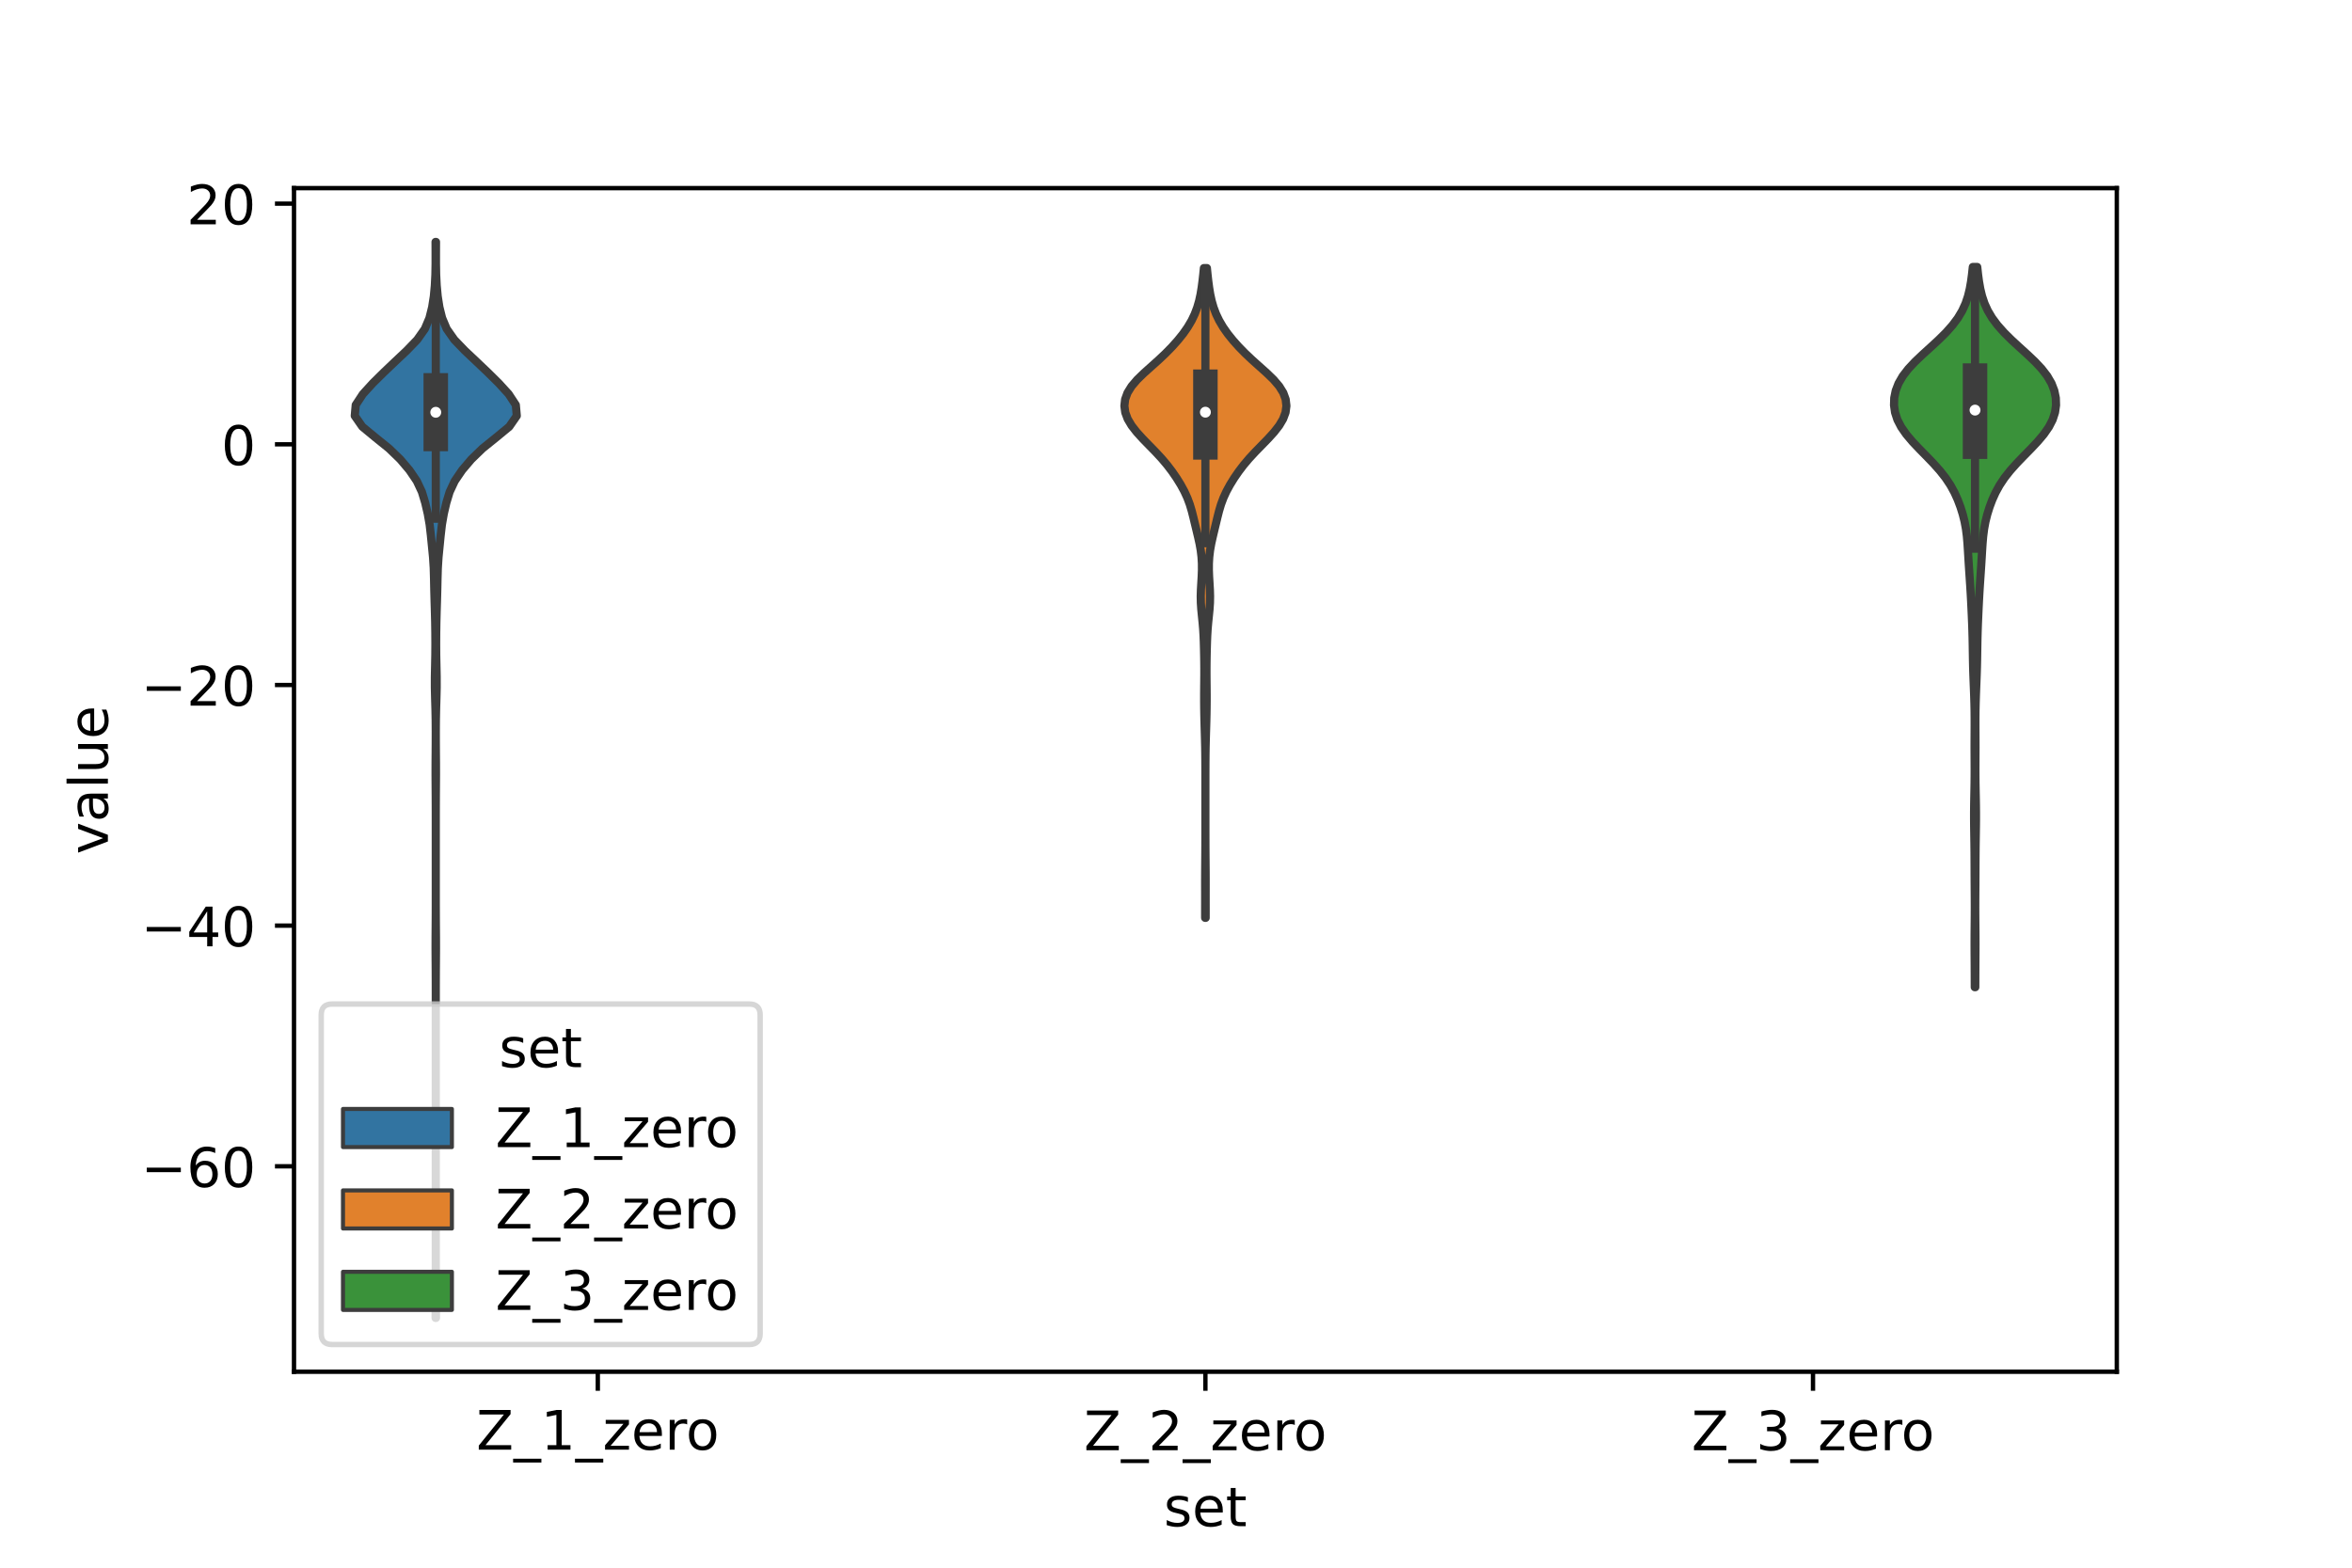 <?xml version="1.0" encoding="utf-8" standalone="no"?>
<!DOCTYPE svg PUBLIC "-//W3C//DTD SVG 1.1//EN"
  "http://www.w3.org/Graphics/SVG/1.1/DTD/svg11.dtd">
<!-- Created with matplotlib (https://matplotlib.org/) -->
<svg height="288pt" version="1.1" viewBox="0 0 432 288" width="432pt" xmlns="http://www.w3.org/2000/svg" xmlns:xlink="http://www.w3.org/1999/xlink">
 <defs>
  <style type="text/css">*{stroke-linecap:butt;stroke-linejoin:round;}</style>
 </defs>
 <g id="figure_1">
  <g id="patch_1">
   <path d="M 0 288 
L 432 288 
L 432 0 
L 0 0 
z
" style="fill:#ffffff;"/>
  </g>
  <g id="axes_1">
   <g id="patch_2">
    <path d="M 54 252 
L 388.8 252 
L 388.8 34.56 
L 54 34.56 
z
" style="fill:#ffffff;"/>
   </g>
   <g id="PolyCollection_1">
    <defs>
     <path d="M 80.08 -45.884 
L 80 -45.884 
L 80.009 -47.88 
L 80.025 -49.877 
L 80.036 -51.874 
L 80.039 -53.87 
L 80.04 -55.867 
L 80.04 -57.864 
L 80.04 -59.86 
L 80.04 -61.857 
L 80.04 -63.854 
L 80.04 -65.851 
L 80.04 -67.847 
L 80.04 -69.844 
L 80.04 -71.841 
L 80.04 -73.837 
L 80.04 -75.834 
L 80.04 -77.831 
L 80.04 -79.827 
L 80.04 -81.824 
L 80.04 -83.821 
L 80.04 -85.818 
L 80.04 -87.814 
L 80.04 -89.811 
L 80.04 -91.808 
L 80.04 -93.804 
L 80.04 -95.801 
L 80.04 -97.798 
L 80.04 -99.794 
L 80.04 -101.791 
L 80.04 -103.788 
L 80.04 -105.784 
L 80.037 -107.781 
L 80.029 -109.778 
L 80.013 -111.775 
L 80.001 -113.771 
L 80.005 -115.768 
L 80.021 -117.765 
L 80.034 -119.761 
L 80.039 -121.758 
L 80.04 -123.755 
L 80.04 -125.751 
L 80.04 -127.748 
L 80.04 -129.745 
L 80.04 -131.741 
L 80.04 -133.738 
L 80.04 -135.735 
L 80.04 -137.732 
L 80.037 -139.728 
L 80.029 -141.725 
L 80.014 -143.722 
L 80.001 -145.718 
L 80.004 -147.715 
L 80.02 -149.712 
L 80.033 -151.708 
L 80.035 -153.705 
L 80.021 -155.702 
L 79.982 -157.699 
L 79.922 -159.695 
L 79.874 -161.692 
L 79.875 -163.689 
L 79.917 -165.685 
L 79.958 -167.682 
L 79.971 -169.679 
L 79.96 -171.675 
L 79.93 -173.672 
L 79.879 -175.669 
L 79.818 -177.665 
L 79.763 -179.662 
L 79.721 -181.659 
L 79.664 -183.656 
L 79.536 -185.652 
L 79.34 -187.649 
L 79.142 -189.646 
L 78.912 -191.642 
L 78.561 -193.639 
L 78.097 -195.636 
L 77.493 -197.632 
L 76.558 -199.629 
L 75.2 -201.626 
L 73.506 -203.622 
L 71.443 -205.619 
L 68.966 -207.616 
L 66.547 -209.613 
L 65.16 -211.609 
L 65.337 -213.606 
L 66.65 -215.603 
L 68.468 -217.599 
L 70.489 -219.596 
L 72.586 -221.593 
L 74.703 -223.589 
L 76.629 -225.586 
L 78.034 -227.583 
L 78.877 -229.58 
L 79.375 -231.576 
L 79.686 -233.573 
L 79.871 -235.57 
L 79.97 -237.566 
L 80.006 -239.563 
L 80.005 -241.56 
L 79.999 -243.556 
L 80.081 -243.556 
L 80.081 -243.556 
L 80.075 -241.56 
L 80.074 -239.563 
L 80.11 -237.566 
L 80.209 -235.57 
L 80.394 -233.573 
L 80.705 -231.576 
L 81.203 -229.58 
L 82.046 -227.583 
L 83.451 -225.586 
L 85.377 -223.589 
L 87.494 -221.593 
L 89.591 -219.596 
L 91.612 -217.599 
L 93.43 -215.603 
L 94.743 -213.606 
L 94.92 -211.609 
L 93.533 -209.613 
L 91.114 -207.616 
L 88.637 -205.619 
L 86.574 -203.622 
L 84.88 -201.626 
L 83.522 -199.629 
L 82.587 -197.632 
L 81.983 -195.636 
L 81.519 -193.639 
L 81.168 -191.642 
L 80.938 -189.646 
L 80.74 -187.649 
L 80.544 -185.652 
L 80.416 -183.656 
L 80.359 -181.659 
L 80.317 -179.662 
L 80.262 -177.665 
L 80.201 -175.669 
L 80.15 -173.672 
L 80.12 -171.675 
L 80.109 -169.679 
L 80.122 -167.682 
L 80.163 -165.685 
L 80.205 -163.689 
L 80.206 -161.692 
L 80.158 -159.695 
L 80.098 -157.699 
L 80.059 -155.702 
L 80.045 -153.705 
L 80.047 -151.708 
L 80.06 -149.712 
L 80.076 -147.715 
L 80.079 -145.718 
L 80.066 -143.722 
L 80.051 -141.725 
L 80.043 -139.728 
L 80.04 -137.732 
L 80.04 -135.735 
L 80.04 -133.738 
L 80.04 -131.741 
L 80.04 -129.745 
L 80.04 -127.748 
L 80.04 -125.751 
L 80.04 -123.755 
L 80.041 -121.758 
L 80.046 -119.761 
L 80.059 -117.765 
L 80.075 -115.768 
L 80.079 -113.771 
L 80.067 -111.775 
L 80.051 -109.778 
L 80.043 -107.781 
L 80.04 -105.784 
L 80.04 -103.788 
L 80.04 -101.791 
L 80.04 -99.794 
L 80.04 -97.798 
L 80.04 -95.801 
L 80.04 -93.804 
L 80.04 -91.808 
L 80.04 -89.811 
L 80.04 -87.814 
L 80.04 -85.818 
L 80.04 -83.821 
L 80.04 -81.824 
L 80.04 -79.827 
L 80.04 -77.831 
L 80.04 -75.834 
L 80.04 -73.837 
L 80.04 -71.841 
L 80.04 -69.844 
L 80.04 -67.847 
L 80.04 -65.851 
L 80.04 -63.854 
L 80.04 -61.857 
L 80.04 -59.86 
L 80.04 -57.864 
L 80.04 -55.867 
L 80.041 -53.87 
L 80.044 -51.874 
L 80.055 -49.877 
L 80.071 -47.88 
L 80.08 -45.884 
z
" id="m4b18f67ea5" style="stroke:#3d3d3d;stroke-width:1.5;"/>
    </defs>
    <g clip-path="url(#p7bda8e1189)">
     <use style="fill:#3274a1;stroke:#3d3d3d;stroke-width:1.5;" x="0" xlink:href="#m4b18f67ea5" y="288"/>
    </g>
   </g>
   <g id="PolyCollection_2">
    <defs>
     <path d="M 221.447 -119.384 
L 221.353 -119.384 
L 221.352 -120.59 
L 221.354 -121.796 
L 221.355 -123.002 
L 221.354 -124.207 
L 221.352 -125.413 
L 221.353 -126.619 
L 221.358 -127.825 
L 221.368 -129.03 
L 221.378 -130.236 
L 221.388 -131.442 
L 221.394 -132.647 
L 221.397 -133.853 
L 221.399 -135.059 
L 221.4 -136.265 
L 221.4 -137.47 
L 221.4 -138.676 
L 221.4 -139.882 
L 221.4 -141.088 
L 221.4 -142.293 
L 221.4 -143.499 
L 221.4 -144.705 
L 221.399 -145.911 
L 221.396 -147.116 
L 221.39 -148.322 
L 221.379 -149.528 
L 221.36 -150.733 
L 221.332 -151.939 
L 221.298 -153.145 
L 221.262 -154.351 
L 221.228 -155.556 
L 221.2 -156.762 
L 221.18 -157.968 
L 221.169 -159.174 
L 221.169 -160.379 
L 221.177 -161.585 
L 221.19 -162.791 
L 221.2 -163.997 
L 221.201 -165.202 
L 221.191 -166.408 
L 221.171 -167.614 
L 221.144 -168.82 
L 221.11 -170.025 
L 221.062 -171.231 
L 220.989 -172.437 
L 220.886 -173.642 
L 220.762 -174.848 
L 220.644 -176.054 
L 220.564 -177.26 
L 220.542 -178.465 
L 220.577 -179.671 
L 220.647 -180.877 
L 220.719 -182.083 
L 220.764 -183.288 
L 220.759 -184.494 
L 220.687 -185.7 
L 220.542 -186.906 
L 220.328 -188.111 
L 220.063 -189.317 
L 219.775 -190.523 
L 219.485 -191.728 
L 219.197 -192.934 
L 218.89 -194.14 
L 218.529 -195.346 
L 218.079 -196.551 
L 217.524 -197.757 
L 216.866 -198.963 
L 216.119 -200.169 
L 215.29 -201.374 
L 214.371 -202.58 
L 213.35 -203.786 
L 212.233 -204.992 
L 211.056 -206.197 
L 209.882 -207.403 
L 208.786 -208.609 
L 207.848 -209.814 
L 207.131 -211.02 
L 206.681 -212.226 
L 206.52 -213.432 
L 206.656 -214.637 
L 207.097 -215.843 
L 207.844 -217.049 
L 208.873 -218.255 
L 210.114 -219.46 
L 211.46 -220.666 
L 212.806 -221.872 
L 214.082 -223.078 
L 215.263 -224.283 
L 216.341 -225.489 
L 217.309 -226.695 
L 218.153 -227.901 
L 218.864 -229.106 
L 219.441 -230.312 
L 219.897 -231.518 
L 220.246 -232.723 
L 220.508 -233.929 
L 220.707 -235.135 
L 220.867 -236.341 
L 221.004 -237.546 
L 221.124 -238.752 
L 221.676 -238.752 
L 221.676 -238.752 
L 221.796 -237.546 
L 221.933 -236.341 
L 222.093 -235.135 
L 222.292 -233.929 
L 222.554 -232.723 
L 222.903 -231.518 
L 223.359 -230.312 
L 223.936 -229.106 
L 224.647 -227.901 
L 225.491 -226.695 
L 226.459 -225.489 
L 227.537 -224.283 
L 228.718 -223.078 
L 229.994 -221.872 
L 231.34 -220.666 
L 232.686 -219.46 
L 233.927 -218.255 
L 234.956 -217.049 
L 235.703 -215.843 
L 236.144 -214.637 
L 236.28 -213.432 
L 236.119 -212.226 
L 235.669 -211.02 
L 234.952 -209.814 
L 234.014 -208.609 
L 232.918 -207.403 
L 231.744 -206.197 
L 230.567 -204.992 
L 229.45 -203.786 
L 228.429 -202.58 
L 227.51 -201.374 
L 226.681 -200.169 
L 225.934 -198.963 
L 225.276 -197.757 
L 224.721 -196.551 
L 224.271 -195.346 
L 223.91 -194.14 
L 223.603 -192.934 
L 223.315 -191.728 
L 223.025 -190.523 
L 222.737 -189.317 
L 222.472 -188.111 
L 222.258 -186.906 
L 222.113 -185.7 
L 222.041 -184.494 
L 222.036 -183.288 
L 222.081 -182.083 
L 222.153 -180.877 
L 222.223 -179.671 
L 222.258 -178.465 
L 222.236 -177.26 
L 222.156 -176.054 
L 222.038 -174.848 
L 221.914 -173.642 
L 221.811 -172.437 
L 221.738 -171.231 
L 221.69 -170.025 
L 221.656 -168.82 
L 221.629 -167.614 
L 221.609 -166.408 
L 221.599 -165.202 
L 221.6 -163.997 
L 221.61 -162.791 
L 221.623 -161.585 
L 221.631 -160.379 
L 221.631 -159.174 
L 221.62 -157.968 
L 221.6 -156.762 
L 221.572 -155.556 
L 221.538 -154.351 
L 221.502 -153.145 
L 221.468 -151.939 
L 221.44 -150.733 
L 221.421 -149.528 
L 221.41 -148.322 
L 221.404 -147.116 
L 221.401 -145.911 
L 221.4 -144.705 
L 221.4 -143.499 
L 221.4 -142.293 
L 221.4 -141.088 
L 221.4 -139.882 
L 221.4 -138.676 
L 221.4 -137.47 
L 221.4 -136.265 
L 221.401 -135.059 
L 221.403 -133.853 
L 221.406 -132.647 
L 221.412 -131.442 
L 221.422 -130.236 
L 221.432 -129.03 
L 221.442 -127.825 
L 221.447 -126.619 
L 221.448 -125.413 
L 221.446 -124.207 
L 221.445 -123.002 
L 221.446 -121.796 
L 221.448 -120.59 
L 221.447 -119.384 
z
" id="mf0e290173f" style="stroke:#3d3d3d;stroke-width:1.5;"/>
    </defs>
    <g clip-path="url(#p7bda8e1189)">
     <use style="fill:#e1812c;stroke:#3d3d3d;stroke-width:1.5;" x="0" xlink:href="#mf0e290173f" y="288"/>
    </g>
   </g>
   <g id="PolyCollection_3">
    <defs>
     <path d="M 362.808 -106.642 
L 362.712 -106.642 
L 362.708 -107.979 
L 362.704 -109.315 
L 362.697 -110.652 
L 362.689 -111.988 
L 362.68 -113.325 
L 362.676 -114.661 
L 362.68 -115.998 
L 362.69 -117.334 
L 362.703 -118.671 
L 362.713 -120.007 
L 362.717 -121.344 
L 362.713 -122.68 
L 362.705 -124.017 
L 362.695 -125.353 
L 362.687 -126.69 
L 362.681 -128.026 
L 362.676 -129.363 
L 362.67 -130.699 
L 362.659 -132.036 
L 362.642 -133.372 
L 362.621 -134.709 
L 362.6 -136.045 
L 362.587 -137.382 
L 362.586 -138.718 
L 362.599 -140.055 
L 362.622 -141.391 
L 362.649 -142.728 
L 362.673 -144.064 
L 362.687 -145.401 
L 362.691 -146.737 
L 362.686 -148.074 
L 362.679 -149.41 
L 362.674 -150.747 
L 362.677 -152.083 
L 362.684 -153.42 
L 362.69 -154.756 
L 362.689 -156.093 
L 362.676 -157.429 
L 362.647 -158.766 
L 362.606 -160.102 
L 362.555 -161.438 
L 362.501 -162.775 
L 362.45 -164.111 
L 362.409 -165.448 
L 362.379 -166.784 
L 362.358 -168.121 
L 362.337 -169.457 
L 362.311 -170.794 
L 362.274 -172.13 
L 362.227 -173.467 
L 362.171 -174.803 
L 362.11 -176.14 
L 362.045 -177.476 
L 361.972 -178.813 
L 361.892 -180.149 
L 361.803 -181.486 
L 361.712 -182.822 
L 361.623 -184.159 
L 361.54 -185.495 
L 361.461 -186.832 
L 361.375 -188.168 
L 361.26 -189.505 
L 361.089 -190.841 
L 360.841 -192.178 
L 360.507 -193.514 
L 360.09 -194.851 
L 359.588 -196.187 
L 358.983 -197.524 
L 358.249 -198.86 
L 357.359 -200.197 
L 356.307 -201.533 
L 355.114 -202.87 
L 353.828 -204.206 
L 352.515 -205.543 
L 351.255 -206.879 
L 350.127 -208.216 
L 349.197 -209.552 
L 348.507 -210.889 
L 348.071 -212.225 
L 347.88 -213.562 
L 347.923 -214.898 
L 348.197 -216.235 
L 348.713 -217.571 
L 349.486 -218.908 
L 350.516 -220.244 
L 351.769 -221.581 
L 353.178 -222.917 
L 354.651 -224.254 
L 356.098 -225.59 
L 357.442 -226.926 
L 358.629 -228.263 
L 359.624 -229.599 
L 360.419 -230.936 
L 361.026 -232.272 
L 361.472 -233.609 
L 361.794 -234.945 
L 362.029 -236.282 
L 362.208 -237.618 
L 362.353 -238.955 
L 363.167 -238.955 
L 363.167 -238.955 
L 363.312 -237.618 
L 363.491 -236.282 
L 363.726 -234.945 
L 364.048 -233.609 
L 364.494 -232.272 
L 365.101 -230.936 
L 365.896 -229.599 
L 366.891 -228.263 
L 368.078 -226.926 
L 369.422 -225.59 
L 370.869 -224.254 
L 372.342 -222.917 
L 373.751 -221.581 
L 375.004 -220.244 
L 376.034 -218.908 
L 376.807 -217.571 
L 377.323 -216.235 
L 377.597 -214.898 
L 377.64 -213.562 
L 377.449 -212.225 
L 377.013 -210.889 
L 376.323 -209.552 
L 375.393 -208.216 
L 374.265 -206.879 
L 373.005 -205.543 
L 371.692 -204.206 
L 370.406 -202.87 
L 369.213 -201.533 
L 368.161 -200.197 
L 367.271 -198.86 
L 366.537 -197.524 
L 365.932 -196.187 
L 365.43 -194.851 
L 365.013 -193.514 
L 364.679 -192.178 
L 364.431 -190.841 
L 364.26 -189.505 
L 364.145 -188.168 
L 364.059 -186.832 
L 363.98 -185.495 
L 363.897 -184.159 
L 363.808 -182.822 
L 363.717 -181.486 
L 363.628 -180.149 
L 363.548 -178.813 
L 363.475 -177.476 
L 363.41 -176.14 
L 363.349 -174.803 
L 363.293 -173.467 
L 363.246 -172.13 
L 363.209 -170.794 
L 363.183 -169.457 
L 363.162 -168.121 
L 363.141 -166.784 
L 363.111 -165.448 
L 363.07 -164.111 
L 363.019 -162.775 
L 362.965 -161.438 
L 362.914 -160.102 
L 362.873 -158.766 
L 362.844 -157.429 
L 362.831 -156.093 
L 362.83 -154.756 
L 362.836 -153.42 
L 362.843 -152.083 
L 362.846 -150.747 
L 362.841 -149.41 
L 362.834 -148.074 
L 362.829 -146.737 
L 362.833 -145.401 
L 362.847 -144.064 
L 362.871 -142.728 
L 362.898 -141.391 
L 362.921 -140.055 
L 362.934 -138.718 
L 362.933 -137.382 
L 362.92 -136.045 
L 362.899 -134.709 
L 362.878 -133.372 
L 362.861 -132.036 
L 362.85 -130.699 
L 362.844 -129.363 
L 362.839 -128.026 
L 362.833 -126.69 
L 362.825 -125.353 
L 362.815 -124.017 
L 362.807 -122.68 
L 362.803 -121.344 
L 362.807 -120.007 
L 362.817 -118.671 
L 362.83 -117.334 
L 362.84 -115.998 
L 362.844 -114.661 
L 362.84 -113.325 
L 362.831 -111.988 
L 362.823 -110.652 
L 362.816 -109.315 
L 362.812 -107.979 
L 362.808 -106.642 
z
" id="mf8280f34d5" style="stroke:#3d3d3d;stroke-width:1.5;"/>
    </defs>
    <g clip-path="url(#p7bda8e1189)">
     <use style="fill:#3a923a;stroke:#3d3d3d;stroke-width:1.5;" x="0" xlink:href="#mf8280f34d5" y="288"/>
    </g>
   </g>
   <g id="patch_3">
    <path clip-path="url(#p7bda8e1189)" d="M 109.8 81.624 
L 109.8 81.624 
L 109.8 81.624 
L 109.8 81.624 
z
" style="fill:#3274a1;stroke:#3d3d3d;stroke-linejoin:miter;stroke-width:0.75;"/>
   </g>
   <g id="patch_4">
    <path clip-path="url(#p7bda8e1189)" d="M 109.8 81.624 
L 109.8 81.624 
L 109.8 81.624 
L 109.8 81.624 
z
" style="fill:#e1812c;stroke:#3d3d3d;stroke-linejoin:miter;stroke-width:0.75;"/>
   </g>
   <g id="patch_5">
    <path clip-path="url(#p7bda8e1189)" d="M 109.8 81.624 
L 109.8 81.624 
L 109.8 81.624 
L 109.8 81.624 
z
" style="fill:#3a923a;stroke:#3d3d3d;stroke-linejoin:miter;stroke-width:0.75;"/>
   </g>
   <g id="matplotlib.axis_1">
    <g id="xtick_1">
     <g id="line2d_1">
      <defs>
       <path d="M 0 0 
L 0 3.5 
" id="m60c3e5f3d3" style="stroke:#000000;stroke-width:0.8;"/>
      </defs>
      <g>
       <use style="stroke:#000000;stroke-width:0.8;" x="109.8" xlink:href="#m60c3e5f3d3" y="252"/>
      </g>
     </g>
     <g id="text_1">
      <!-- Z_1_zero -->
      <g transform="translate(87.491 266.32)scale(0.1 -0.1)">
       <defs>
        <path d="M 5.609 72.906 
L 62.891 72.906 
L 62.891 65.375 
L 16.797 8.297 
L 64.016 8.297 
L 64.016 0 
L 4.5 0 
L 4.5 7.516 
L 50.594 64.594 
L 5.609 64.594 
z
" id="DejaVuSans-90"/>
        <path d="M 50.984 -16.609 
L 50.984 -23.578 
L -0.984 -23.578 
L -0.984 -16.609 
z
" id="DejaVuSans-95"/>
        <path d="M 12.406 8.297 
L 28.516 8.297 
L 28.516 63.922 
L 10.984 60.406 
L 10.984 69.391 
L 28.422 72.906 
L 38.281 72.906 
L 38.281 8.297 
L 54.391 8.297 
L 54.391 0 
L 12.406 0 
z
" id="DejaVuSans-49"/>
        <path d="M 5.516 54.688 
L 48.188 54.688 
L 48.188 46.484 
L 14.406 7.172 
L 48.188 7.172 
L 48.188 0 
L 4.297 0 
L 4.297 8.203 
L 38.094 47.516 
L 5.516 47.516 
z
" id="DejaVuSans-122"/>
        <path d="M 56.203 29.594 
L 56.203 25.203 
L 14.891 25.203 
Q 15.484 15.922 20.484 11.062 
Q 25.484 6.203 34.422 6.203 
Q 39.594 6.203 44.453 7.469 
Q 49.312 8.734 54.109 11.281 
L 54.109 2.781 
Q 49.266 0.734 44.188 -0.344 
Q 39.109 -1.422 33.891 -1.422 
Q 20.797 -1.422 13.156 6.188 
Q 5.516 13.812 5.516 26.812 
Q 5.516 40.234 12.766 48.109 
Q 20.016 56 32.328 56 
Q 43.359 56 49.781 48.891 
Q 56.203 41.797 56.203 29.594 
z
M 47.219 32.234 
Q 47.125 39.594 43.094 43.984 
Q 39.062 48.391 32.422 48.391 
Q 24.906 48.391 20.391 44.141 
Q 15.875 39.891 15.188 32.172 
z
" id="DejaVuSans-101"/>
        <path d="M 41.109 46.297 
Q 39.594 47.172 37.812 47.578 
Q 36.031 48 33.891 48 
Q 26.266 48 22.188 43.047 
Q 18.109 38.094 18.109 28.812 
L 18.109 0 
L 9.078 0 
L 9.078 54.688 
L 18.109 54.688 
L 18.109 46.188 
Q 20.953 51.172 25.484 53.578 
Q 30.031 56 36.531 56 
Q 37.453 56 38.578 55.875 
Q 39.703 55.766 41.062 55.516 
z
" id="DejaVuSans-114"/>
        <path d="M 30.609 48.391 
Q 23.391 48.391 19.188 42.75 
Q 14.984 37.109 14.984 27.297 
Q 14.984 17.484 19.156 11.844 
Q 23.344 6.203 30.609 6.203 
Q 37.797 6.203 41.984 11.859 
Q 46.188 17.531 46.188 27.297 
Q 46.188 37.016 41.984 42.703 
Q 37.797 48.391 30.609 48.391 
z
M 30.609 56 
Q 42.328 56 49.016 48.375 
Q 55.719 40.766 55.719 27.297 
Q 55.719 13.875 49.016 6.219 
Q 42.328 -1.422 30.609 -1.422 
Q 18.844 -1.422 12.172 6.219 
Q 5.516 13.875 5.516 27.297 
Q 5.516 40.766 12.172 48.375 
Q 18.844 56 30.609 56 
z
" id="DejaVuSans-111"/>
       </defs>
       <use xlink:href="#DejaVuSans-90"/>
       <use x="68.506" xlink:href="#DejaVuSans-95"/>
       <use x="118.506" xlink:href="#DejaVuSans-49"/>
       <use x="182.129" xlink:href="#DejaVuSans-95"/>
       <use x="232.129" xlink:href="#DejaVuSans-122"/>
       <use x="284.619" xlink:href="#DejaVuSans-101"/>
       <use x="346.143" xlink:href="#DejaVuSans-114"/>
       <use x="385.006" xlink:href="#DejaVuSans-111"/>
      </g>
     </g>
    </g>
    <g id="xtick_2">
     <g id="line2d_2">
      <g>
       <use style="stroke:#000000;stroke-width:0.8;" x="221.4" xlink:href="#m60c3e5f3d3" y="252"/>
      </g>
     </g>
     <g id="text_2">
      <!-- Z_2_zero -->
      <g transform="translate(199.091 266.422)scale(0.1 -0.1)">
       <defs>
        <path d="M 19.188 8.297 
L 53.609 8.297 
L 53.609 0 
L 7.328 0 
L 7.328 8.297 
Q 12.938 14.109 22.625 23.891 
Q 32.328 33.688 34.812 36.531 
Q 39.547 41.844 41.422 45.531 
Q 43.312 49.219 43.312 52.781 
Q 43.312 58.594 39.234 62.25 
Q 35.156 65.922 28.609 65.922 
Q 23.969 65.922 18.812 64.312 
Q 13.672 62.703 7.812 59.422 
L 7.812 69.391 
Q 13.766 71.781 18.938 73 
Q 24.125 74.219 28.422 74.219 
Q 39.75 74.219 46.484 68.547 
Q 53.219 62.891 53.219 53.422 
Q 53.219 48.922 51.531 44.891 
Q 49.859 40.875 45.406 35.406 
Q 44.188 33.984 37.641 27.219 
Q 31.109 20.453 19.188 8.297 
z
" id="DejaVuSans-50"/>
       </defs>
       <use xlink:href="#DejaVuSans-90"/>
       <use x="68.506" xlink:href="#DejaVuSans-95"/>
       <use x="118.506" xlink:href="#DejaVuSans-50"/>
       <use x="182.129" xlink:href="#DejaVuSans-95"/>
       <use x="232.129" xlink:href="#DejaVuSans-122"/>
       <use x="284.619" xlink:href="#DejaVuSans-101"/>
       <use x="346.143" xlink:href="#DejaVuSans-114"/>
       <use x="385.006" xlink:href="#DejaVuSans-111"/>
      </g>
     </g>
    </g>
    <g id="xtick_3">
     <g id="line2d_3">
      <g>
       <use style="stroke:#000000;stroke-width:0.8;" x="333" xlink:href="#m60c3e5f3d3" y="252"/>
      </g>
     </g>
     <g id="text_3">
      <!-- Z_3_zero -->
      <g transform="translate(310.691 266.422)scale(0.1 -0.1)">
       <defs>
        <path d="M 40.578 39.312 
Q 47.656 37.797 51.625 33 
Q 55.609 28.219 55.609 21.188 
Q 55.609 10.406 48.188 4.484 
Q 40.766 -1.422 27.094 -1.422 
Q 22.516 -1.422 17.656 -0.516 
Q 12.797 0.391 7.625 2.203 
L 7.625 11.719 
Q 11.719 9.328 16.594 8.109 
Q 21.484 6.891 26.812 6.891 
Q 36.078 6.891 40.938 10.547 
Q 45.797 14.203 45.797 21.188 
Q 45.797 27.641 41.281 31.266 
Q 36.766 34.906 28.719 34.906 
L 20.219 34.906 
L 20.219 43.016 
L 29.109 43.016 
Q 36.375 43.016 40.234 45.922 
Q 44.094 48.828 44.094 54.297 
Q 44.094 59.906 40.109 62.906 
Q 36.141 65.922 28.719 65.922 
Q 24.656 65.922 20.016 65.031 
Q 15.375 64.156 9.812 62.312 
L 9.812 71.094 
Q 15.438 72.656 20.344 73.438 
Q 25.25 74.219 29.594 74.219 
Q 40.828 74.219 47.359 69.109 
Q 53.906 64.016 53.906 55.328 
Q 53.906 49.266 50.438 45.094 
Q 46.969 40.922 40.578 39.312 
z
" id="DejaVuSans-51"/>
       </defs>
       <use xlink:href="#DejaVuSans-90"/>
       <use x="68.506" xlink:href="#DejaVuSans-95"/>
       <use x="118.506" xlink:href="#DejaVuSans-51"/>
       <use x="182.129" xlink:href="#DejaVuSans-95"/>
       <use x="232.129" xlink:href="#DejaVuSans-122"/>
       <use x="284.619" xlink:href="#DejaVuSans-101"/>
       <use x="346.143" xlink:href="#DejaVuSans-114"/>
       <use x="385.006" xlink:href="#DejaVuSans-111"/>
      </g>
     </g>
    </g>
    <g id="text_4">
     <!-- set -->
     <g transform="translate(213.759 280.378)scale(0.1 -0.1)">
      <defs>
       <path d="M 44.281 53.078 
L 44.281 44.578 
Q 40.484 46.531 36.375 47.5 
Q 32.281 48.484 27.875 48.484 
Q 21.188 48.484 17.844 46.438 
Q 14.5 44.391 14.5 40.281 
Q 14.5 37.156 16.891 35.375 
Q 19.281 33.594 26.516 31.984 
L 29.594 31.297 
Q 39.156 29.25 43.188 25.516 
Q 47.219 21.781 47.219 15.094 
Q 47.219 7.469 41.188 3.016 
Q 35.156 -1.422 24.609 -1.422 
Q 20.219 -1.422 15.453 -0.562 
Q 10.688 0.297 5.422 2 
L 5.422 11.281 
Q 10.406 8.688 15.234 7.391 
Q 20.062 6.109 24.812 6.109 
Q 31.156 6.109 34.562 8.281 
Q 37.984 10.453 37.984 14.406 
Q 37.984 18.062 35.516 20.016 
Q 33.062 21.969 24.703 23.781 
L 21.578 24.516 
Q 13.234 26.266 9.516 29.906 
Q 5.812 33.547 5.812 39.891 
Q 5.812 47.609 11.281 51.797 
Q 16.75 56 26.812 56 
Q 31.781 56 36.172 55.266 
Q 40.578 54.547 44.281 53.078 
z
" id="DejaVuSans-115"/>
       <path d="M 18.312 70.219 
L 18.312 54.688 
L 36.812 54.688 
L 36.812 47.703 
L 18.312 47.703 
L 18.312 18.016 
Q 18.312 11.328 20.141 9.422 
Q 21.969 7.516 27.594 7.516 
L 36.812 7.516 
L 36.812 0 
L 27.594 0 
Q 17.188 0 13.234 3.875 
Q 9.281 7.766 9.281 18.016 
L 9.281 47.703 
L 2.688 47.703 
L 2.688 54.688 
L 9.281 54.688 
L 9.281 70.219 
z
" id="DejaVuSans-116"/>
      </defs>
      <use xlink:href="#DejaVuSans-115"/>
      <use x="52.1" xlink:href="#DejaVuSans-101"/>
      <use x="113.623" xlink:href="#DejaVuSans-116"/>
     </g>
    </g>
   </g>
   <g id="matplotlib.axis_2">
    <g id="ytick_1">
     <g id="line2d_4">
      <defs>
       <path d="M 0 0 
L -3.5 0 
" id="m15b380780b" style="stroke:#000000;stroke-width:0.8;"/>
      </defs>
      <g>
       <use style="stroke:#000000;stroke-width:0.8;" x="54" xlink:href="#m15b380780b" y="214.26"/>
      </g>
     </g>
     <g id="text_5">
      <!-- −60 -->
      <g transform="translate(25.895 218.059)scale(0.1 -0.1)">
       <defs>
        <path d="M 10.594 35.5 
L 73.188 35.5 
L 73.188 27.203 
L 10.594 27.203 
z
" id="DejaVuSans-8722"/>
        <path d="M 33.016 40.375 
Q 26.375 40.375 22.484 35.828 
Q 18.609 31.297 18.609 23.391 
Q 18.609 15.531 22.484 10.953 
Q 26.375 6.391 33.016 6.391 
Q 39.656 6.391 43.531 10.953 
Q 47.406 15.531 47.406 23.391 
Q 47.406 31.297 43.531 35.828 
Q 39.656 40.375 33.016 40.375 
z
M 52.594 71.297 
L 52.594 62.312 
Q 48.875 64.062 45.094 64.984 
Q 41.312 65.922 37.594 65.922 
Q 27.828 65.922 22.672 59.328 
Q 17.531 52.734 16.797 39.406 
Q 19.672 43.656 24.016 45.922 
Q 28.375 48.188 33.594 48.188 
Q 44.578 48.188 50.953 41.516 
Q 57.328 34.859 57.328 23.391 
Q 57.328 12.156 50.688 5.359 
Q 44.047 -1.422 33.016 -1.422 
Q 20.359 -1.422 13.672 8.266 
Q 6.984 17.969 6.984 36.375 
Q 6.984 53.656 15.188 63.938 
Q 23.391 74.219 37.203 74.219 
Q 40.922 74.219 44.703 73.484 
Q 48.484 72.75 52.594 71.297 
z
" id="DejaVuSans-54"/>
        <path d="M 31.781 66.406 
Q 24.172 66.406 20.328 58.906 
Q 16.5 51.422 16.5 36.375 
Q 16.5 21.391 20.328 13.891 
Q 24.172 6.391 31.781 6.391 
Q 39.453 6.391 43.281 13.891 
Q 47.125 21.391 47.125 36.375 
Q 47.125 51.422 43.281 58.906 
Q 39.453 66.406 31.781 66.406 
z
M 31.781 74.219 
Q 44.047 74.219 50.516 64.516 
Q 56.984 54.828 56.984 36.375 
Q 56.984 17.969 50.516 8.266 
Q 44.047 -1.422 31.781 -1.422 
Q 19.531 -1.422 13.062 8.266 
Q 6.594 17.969 6.594 36.375 
Q 6.594 54.828 13.062 64.516 
Q 19.531 74.219 31.781 74.219 
z
" id="DejaVuSans-48"/>
       </defs>
       <use xlink:href="#DejaVuSans-8722"/>
       <use x="83.789" xlink:href="#DejaVuSans-54"/>
       <use x="147.412" xlink:href="#DejaVuSans-48"/>
      </g>
     </g>
    </g>
    <g id="ytick_2">
     <g id="line2d_5">
      <g>
       <use style="stroke:#000000;stroke-width:0.8;" x="54" xlink:href="#m15b380780b" y="170.048"/>
      </g>
     </g>
     <g id="text_6">
      <!-- −40 -->
      <g transform="translate(25.895 173.847)scale(0.1 -0.1)">
       <defs>
        <path d="M 37.797 64.312 
L 12.891 25.391 
L 37.797 25.391 
z
M 35.203 72.906 
L 47.609 72.906 
L 47.609 25.391 
L 58.016 25.391 
L 58.016 17.188 
L 47.609 17.188 
L 47.609 0 
L 37.797 0 
L 37.797 17.188 
L 4.891 17.188 
L 4.891 26.703 
z
" id="DejaVuSans-52"/>
       </defs>
       <use xlink:href="#DejaVuSans-8722"/>
       <use x="83.789" xlink:href="#DejaVuSans-52"/>
       <use x="147.412" xlink:href="#DejaVuSans-48"/>
      </g>
     </g>
    </g>
    <g id="ytick_3">
     <g id="line2d_6">
      <g>
       <use style="stroke:#000000;stroke-width:0.8;" x="54" xlink:href="#m15b380780b" y="125.836"/>
      </g>
     </g>
     <g id="text_7">
      <!-- −20 -->
      <g transform="translate(25.895 129.635)scale(0.1 -0.1)">
       <use xlink:href="#DejaVuSans-8722"/>
       <use x="83.789" xlink:href="#DejaVuSans-50"/>
       <use x="147.412" xlink:href="#DejaVuSans-48"/>
      </g>
     </g>
    </g>
    <g id="ytick_4">
     <g id="line2d_7">
      <g>
       <use style="stroke:#000000;stroke-width:0.8;" x="54" xlink:href="#m15b380780b" y="81.624"/>
      </g>
     </g>
     <g id="text_8">
      <!-- 0 -->
      <g transform="translate(40.638 85.424)scale(0.1 -0.1)">
       <use xlink:href="#DejaVuSans-48"/>
      </g>
     </g>
    </g>
    <g id="ytick_5">
     <g id="line2d_8">
      <g>
       <use style="stroke:#000000;stroke-width:0.8;" x="54" xlink:href="#m15b380780b" y="37.413"/>
      </g>
     </g>
     <g id="text_9">
      <!-- 20 -->
      <g transform="translate(34.275 41.212)scale(0.1 -0.1)">
       <use xlink:href="#DejaVuSans-50"/>
       <use x="63.623" xlink:href="#DejaVuSans-48"/>
      </g>
     </g>
    </g>
    <g id="text_10">
     <!-- value -->
     <g transform="translate(19.816 156.938)rotate(-90)scale(0.1 -0.1)">
      <defs>
       <path d="M 2.984 54.688 
L 12.5 54.688 
L 29.594 8.797 
L 46.688 54.688 
L 56.203 54.688 
L 35.688 0 
L 23.484 0 
z
" id="DejaVuSans-118"/>
       <path d="M 34.281 27.484 
Q 23.391 27.484 19.188 25 
Q 14.984 22.516 14.984 16.5 
Q 14.984 11.719 18.141 8.906 
Q 21.297 6.109 26.703 6.109 
Q 34.188 6.109 38.703 11.406 
Q 43.219 16.703 43.219 25.484 
L 43.219 27.484 
z
M 52.203 31.203 
L 52.203 0 
L 43.219 0 
L 43.219 8.297 
Q 40.141 3.328 35.547 0.953 
Q 30.953 -1.422 24.312 -1.422 
Q 15.922 -1.422 10.953 3.297 
Q 6 8.016 6 15.922 
Q 6 25.141 12.172 29.828 
Q 18.359 34.516 30.609 34.516 
L 43.219 34.516 
L 43.219 35.406 
Q 43.219 41.609 39.141 45 
Q 35.062 48.391 27.688 48.391 
Q 23 48.391 18.547 47.266 
Q 14.109 46.141 10.016 43.891 
L 10.016 52.203 
Q 14.938 54.109 19.578 55.047 
Q 24.219 56 28.609 56 
Q 40.484 56 46.344 49.844 
Q 52.203 43.703 52.203 31.203 
z
" id="DejaVuSans-97"/>
       <path d="M 9.422 75.984 
L 18.406 75.984 
L 18.406 0 
L 9.422 0 
z
" id="DejaVuSans-108"/>
       <path d="M 8.5 21.578 
L 8.5 54.688 
L 17.484 54.688 
L 17.484 21.922 
Q 17.484 14.156 20.5 10.266 
Q 23.531 6.391 29.594 6.391 
Q 36.859 6.391 41.078 11.031 
Q 45.312 15.672 45.312 23.688 
L 45.312 54.688 
L 54.297 54.688 
L 54.297 0 
L 45.312 0 
L 45.312 8.406 
Q 42.047 3.422 37.719 1 
Q 33.406 -1.422 27.688 -1.422 
Q 18.266 -1.422 13.375 4.438 
Q 8.5 10.297 8.5 21.578 
z
M 31.109 56 
z
" id="DejaVuSans-117"/>
      </defs>
      <use xlink:href="#DejaVuSans-118"/>
      <use x="59.18" xlink:href="#DejaVuSans-97"/>
      <use x="120.459" xlink:href="#DejaVuSans-108"/>
      <use x="148.242" xlink:href="#DejaVuSans-117"/>
      <use x="211.621" xlink:href="#DejaVuSans-101"/>
     </g>
    </g>
   </g>
   <g id="line2d_9">
    <path clip-path="url(#p7bda8e1189)" d="M 80.04 95.288 
L 80.04 56.567 
" style="fill:none;stroke:#3d3d3d;stroke-linecap:square;stroke-width:1.5;"/>
   </g>
   <g id="line2d_10">
    <path clip-path="url(#p7bda8e1189)" d="M 80.04 80.648 
L 80.04 70.791 
" style="fill:none;stroke:#3d3d3d;stroke-linecap:square;stroke-width:4.5;"/>
   </g>
   <g id="line2d_11">
    <path clip-path="url(#p7bda8e1189)" d="M 221.4 99.802 
L 221.4 52.035 
" style="fill:none;stroke:#3d3d3d;stroke-linecap:square;stroke-width:1.5;"/>
   </g>
   <g id="line2d_12">
    <path clip-path="url(#p7bda8e1189)" d="M 221.4 82.192 
L 221.4 70.124 
" style="fill:none;stroke:#3d3d3d;stroke-linecap:square;stroke-width:4.5;"/>
   </g>
   <g id="line2d_13">
    <path clip-path="url(#p7bda8e1189)" d="M 362.76 100.799 
L 362.76 49.447 
" style="fill:none;stroke:#3d3d3d;stroke-linecap:square;stroke-width:1.5;"/>
   </g>
   <g id="line2d_14">
    <path clip-path="url(#p7bda8e1189)" d="M 362.76 82.067 
L 362.76 68.999 
" style="fill:none;stroke:#3d3d3d;stroke-linecap:square;stroke-width:4.5;"/>
   </g>
   <g id="patch_6">
    <path d="M 54 252 
L 54 34.56 
" style="fill:none;stroke:#000000;stroke-linecap:square;stroke-linejoin:miter;stroke-width:0.8;"/>
   </g>
   <g id="patch_7">
    <path d="M 388.8 252 
L 388.8 34.56 
" style="fill:none;stroke:#000000;stroke-linecap:square;stroke-linejoin:miter;stroke-width:0.8;"/>
   </g>
   <g id="patch_8">
    <path d="M 54 252 
L 388.8 252 
" style="fill:none;stroke:#000000;stroke-linecap:square;stroke-linejoin:miter;stroke-width:0.8;"/>
   </g>
   <g id="patch_9">
    <path d="M 54 34.56 
L 388.8 34.56 
" style="fill:none;stroke:#000000;stroke-linecap:square;stroke-linejoin:miter;stroke-width:0.8;"/>
   </g>
   <g id="PathCollection_1">
    <defs>
     <path d="M 0 1.5 
C 0.398 1.5 0.779 1.342 1.061 1.061 
C 1.342 0.779 1.5 0.398 1.5 0 
C 1.5 -0.398 1.342 -0.779 1.061 -1.061 
C 0.779 -1.342 0.398 -1.5 0 -1.5 
C -0.398 -1.5 -0.779 -1.342 -1.061 -1.061 
C -1.342 -0.779 -1.5 -0.398 -1.5 0 
C -1.5 0.398 -1.342 0.779 -1.061 1.061 
C -0.779 1.342 -0.398 1.5 0 1.5 
z
" id="m6d45412beb" style="stroke:#3d3d3d;"/>
    </defs>
    <g clip-path="url(#p7bda8e1189)">
     <use style="fill:#ffffff;stroke:#3d3d3d;" x="80.04" xlink:href="#m6d45412beb" y="75.741"/>
    </g>
   </g>
   <g id="PathCollection_2">
    <g clip-path="url(#p7bda8e1189)">
     <use style="fill:#ffffff;stroke:#3d3d3d;" x="221.4" xlink:href="#m6d45412beb" y="75.723"/>
    </g>
   </g>
   <g id="PathCollection_3">
    <g clip-path="url(#p7bda8e1189)">
     <use style="fill:#ffffff;stroke:#3d3d3d;" x="362.76" xlink:href="#m6d45412beb" y="75.341"/>
    </g>
   </g>
   <g id="legend_1">
    <g id="patch_10">
     <path d="M 61 247 
L 137.619 247 
Q 139.619 247 139.619 245 
L 139.619 186.453 
Q 139.619 184.453 137.619 184.453 
L 61 184.453 
Q 59 184.453 59 186.453 
L 59 245 
Q 59 247 61 247 
z
" style="fill:#ffffff;opacity:0.8;stroke:#cccccc;stroke-linejoin:miter;"/>
    </g>
    <g id="text_11">
     <!-- set -->
     <g transform="translate(91.668 196.052)scale(0.1 -0.1)">
      <use xlink:href="#DejaVuSans-115"/>
      <use x="52.1" xlink:href="#DejaVuSans-101"/>
      <use x="113.623" xlink:href="#DejaVuSans-116"/>
     </g>
    </g>
    <g id="patch_11">
     <path d="M 63 210.73 
L 83 210.73 
L 83 203.73 
L 63 203.73 
z
" style="fill:#3274a1;stroke:#3d3d3d;stroke-linejoin:miter;stroke-width:0.75;"/>
    </g>
    <g id="text_12">
     <!-- Z_1_zero -->
     <g transform="translate(91 210.73)scale(0.1 -0.1)">
      <use xlink:href="#DejaVuSans-90"/>
      <use x="68.506" xlink:href="#DejaVuSans-95"/>
      <use x="118.506" xlink:href="#DejaVuSans-49"/>
      <use x="182.129" xlink:href="#DejaVuSans-95"/>
      <use x="232.129" xlink:href="#DejaVuSans-122"/>
      <use x="284.619" xlink:href="#DejaVuSans-101"/>
      <use x="346.143" xlink:href="#DejaVuSans-114"/>
      <use x="385.006" xlink:href="#DejaVuSans-111"/>
     </g>
    </g>
    <g id="patch_12">
     <path d="M 63 225.686 
L 83 225.686 
L 83 218.686 
L 63 218.686 
z
" style="fill:#e1812c;stroke:#3d3d3d;stroke-linejoin:miter;stroke-width:0.75;"/>
    </g>
    <g id="text_13">
     <!-- Z_2_zero -->
     <g transform="translate(91 225.686)scale(0.1 -0.1)">
      <use xlink:href="#DejaVuSans-90"/>
      <use x="68.506" xlink:href="#DejaVuSans-95"/>
      <use x="118.506" xlink:href="#DejaVuSans-50"/>
      <use x="182.129" xlink:href="#DejaVuSans-95"/>
      <use x="232.129" xlink:href="#DejaVuSans-122"/>
      <use x="284.619" xlink:href="#DejaVuSans-101"/>
      <use x="346.143" xlink:href="#DejaVuSans-114"/>
      <use x="385.006" xlink:href="#DejaVuSans-111"/>
     </g>
    </g>
    <g id="patch_13">
     <path d="M 63 240.642 
L 83 240.642 
L 83 233.642 
L 63 233.642 
z
" style="fill:#3a923a;stroke:#3d3d3d;stroke-linejoin:miter;stroke-width:0.75;"/>
    </g>
    <g id="text_14">
     <!-- Z_3_zero -->
     <g transform="translate(91 240.642)scale(0.1 -0.1)">
      <use xlink:href="#DejaVuSans-90"/>
      <use x="68.506" xlink:href="#DejaVuSans-95"/>
      <use x="118.506" xlink:href="#DejaVuSans-51"/>
      <use x="182.129" xlink:href="#DejaVuSans-95"/>
      <use x="232.129" xlink:href="#DejaVuSans-122"/>
      <use x="284.619" xlink:href="#DejaVuSans-101"/>
      <use x="346.143" xlink:href="#DejaVuSans-114"/>
      <use x="385.006" xlink:href="#DejaVuSans-111"/>
     </g>
    </g>
   </g>
  </g>
 </g>
 <defs>
  <clipPath id="p7bda8e1189">
   <rect height="217.44" width="334.8" x="54" y="34.56"/>
  </clipPath>
 </defs>
</svg>
